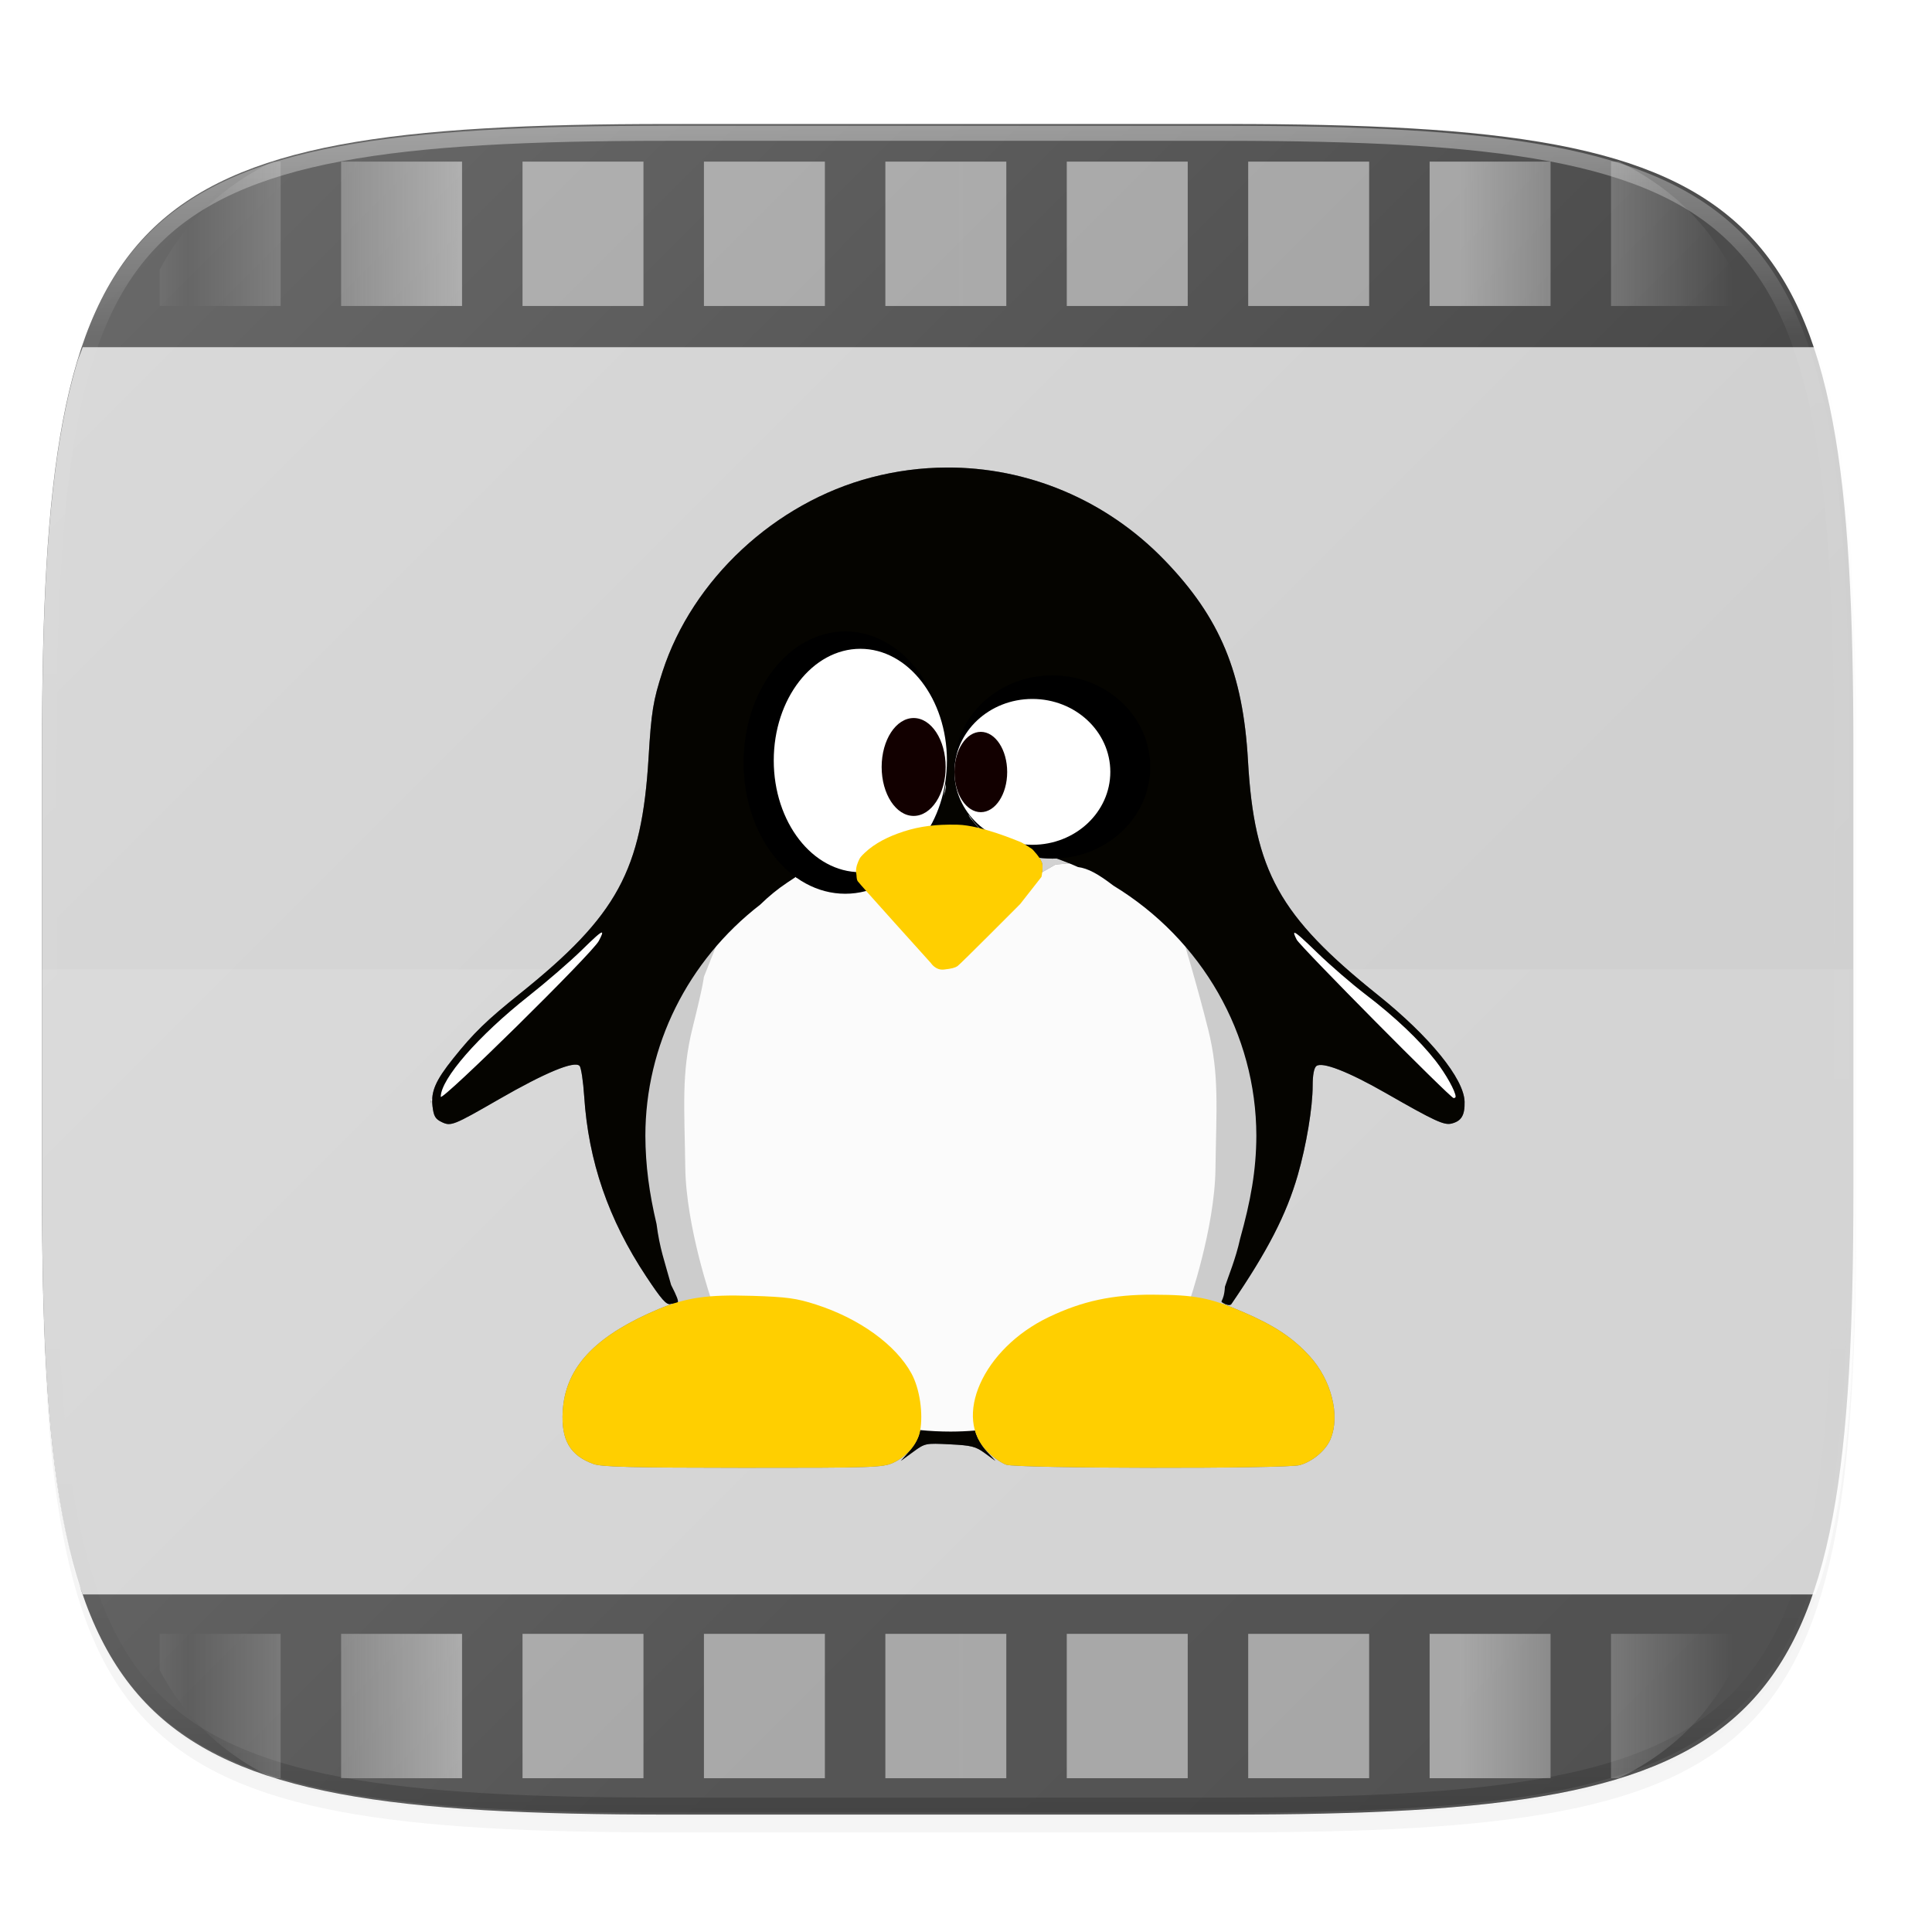 <svg xmlns="http://www.w3.org/2000/svg" xmlns:xlink="http://www.w3.org/1999/xlink" width="256" height="256" version="1.1" viewBox="0 0 67.73 67.73">
 <defs>
  <linearGradient id="linearGradient4216" x1="56" x2="56" y1="288" y2="83.578" gradientTransform="matrix(0.5,0,0,0.5,12,10)" gradientUnits="userSpaceOnUse" spreadMethod="reflect" xlink:href="#linearGradient4210"/>
  <linearGradient id="linearGradient4210">
   <stop style="stop-color:#fdfdfd" offset="0"/>
   <stop offset=".646" style="stop-color:#fcfcfc"/>
   <stop style="stop-color:#ffffff;stop-opacity:0" offset="1"/>
  </linearGradient>
  <clipPath id="clipPath942-3" clipPathUnits="userSpaceOnUse">
   <path d="M 188.969,44 C 261.617,44 272,54.357 272,126.938 v 58.125 C 272,257.643 261.617,268 188.969,268 h -73.938 C 42.383,268 32,257.643 32,185.062 v -58.125 C 32,54.357 42.383,44 115.031,44 Z" style="fill:#46a926"/>
  </clipPath>
  <linearGradient id="linearGradient1108" x1="296" x2="296" y1="-212" y2="236" gradientUnits="userSpaceOnUse" xlink:href="#linearGradient1013"/>
  <linearGradient id="linearGradient1013">
   <stop offset="0" style="stop-color:#ffffff"/>
   <stop style="stop-color:#ffffff;stop-opacity:0.098" offset=".125"/>
   <stop style="stop-color:#000000;stop-opacity:0.098" offset=".925"/>
   <stop offset="1" style="stop-color:#000000;stop-opacity:0.498"/>
  </linearGradient>
  <clipPath id="clipPath1082-3-75" clipPathUnits="userSpaceOnUse">
   <path d="M 361.938,-212 C 507.235,-212 528,-191.287 528,-46.125 V 70.125 C 528,215.286 507.235,236 361.938,236 H 214.062 C 68.765,236 48,215.286 48,70.125 V -46.125 C 48,-191.287 68.765,-212 214.062,-212 Z" style="fill:#8c59d9"/>
  </clipPath>
  <linearGradient id="linearGradient946" x1="24" x2="328" y1="28" y2="332" gradientTransform="matrix(0.265,0,0,0.265,-6.993,221.973)" gradientUnits="userSpaceOnUse" xlink:href="#radialGradient3322-6"/>
  <radialGradient id="radialGradient3322-6" cx="26.617" cy="-2.065" r="23" gradientTransform="matrix(-4.8906e-8,-2.852,3.756,0,674.001,398.263)" gradientUnits="userSpaceOnUse">
   <stop style="stop-color:#6f6f6f" offset="0"/>
   <stop offset=".529" style="stop-color:#444444"/>
   <stop style="stop-color:#373737" offset="1"/>
  </radialGradient>
  <filter style="color-interpolation-filters:sRGB" id="filter933" width="1.046" height="1.05" x="-.02" y="-.03">
   <feGaussianBlur stdDeviation="2.32"/>
  </filter>
  <filter style="color-interpolation-filters:sRGB" id="filter4569" width="1.023" height="1.025" x="-.01" y="-.01">
   <feGaussianBlur stdDeviation="1.16"/>
  </filter>
  <filter style="color-interpolation-filters:sRGB" id="filter1026" width="1.094" height="1.098" x="-.05" y="-.05">
   <feGaussianBlur stdDeviation=".885"/>
  </filter>
  <filter style="color-interpolation-filters:sRGB" id="filter1191" width="1.094" height="1.098" x="-.05" y="-.05">
   <feGaussianBlur stdDeviation=".885"/>
  </filter>
 </defs>
 <g transform="translate(0,-229.267)">
  <path d="m 162.537,3.568 c 72.649,0 83.031,10.357 83.031,82.938 v 58.125 c 0,72.581 -10.383,82.938 -83.031,82.938 H 88.599 C 15.951,227.568 5.568,217.211 5.568,144.631 V 86.506 c 0,-72.581 10.383,-82.938 83.031,-82.938 z" transform="matrix(0.265,0,0,0.265,-1.8735233e-8,232.67)" style="opacity:0.1;filter:url(#filter4569)"/>
  <path style="opacity:0.2;filter:url(#filter933)" d="m 162.537,5.568 c 72.649,0 83.031,10.357 83.031,82.938 v 58.125 c 0,72.581 -10.383,82.938 -83.031,82.938 H 88.599 C 15.951,229.568 5.568,219.211 5.568,146.631 V 88.506 c 0,-72.581 10.383,-82.938 83.031,-82.938 z" transform="matrix(0.265,0,0,0.265,-1.8735233e-8,232.67)"/>
  <path style="fill:url(#linearGradient946)" d="m 43.005,233.614 c 19.222,0 21.969,2.74 21.969,21.944 v 15.379 c 0,19.204 -2.747,21.944 -21.969,21.944 h -19.563 c -19.222,0 -21.969,-2.74 -21.969,-21.944 v -15.379 c 0,-19.204 2.747,-21.944 21.969,-21.944 z"/>
  <path style="opacity:0.1;fill:#ffffff" d="m 1.473,263.248 v 7.689 c 0,19.204 2.747,21.944 21.969,21.944 h 19.563 c 19.222,0 21.969,-2.74 21.969,-21.944 v -7.689 z"/>
  <path d="m 28.37,245.785 -4.655,9.48 v 7.838 c -0.654,0.766 -1.368,1.537 -2.113,2.282 -2.448,2.448 -5.192,4.589 -7.028,5.201 l -3.092,-3.088 -9.48,4.655 v 22.581 h 33.867 v -42.011 c -2.039,-4.424 -4.282,-6.075 -7.499,-6.937 z m -12.907,30.295 c 9.26e-4,-5.3e-4 0.003,5.3e-4 0.004,0 -0.345,0.216 -0.695,0.427 -1.046,0.637 0.351,-0.21 0.696,-0.421 1.042,-0.637 z m -3.187,1.86 c 0.001,-5.3e-4 0.003,5.3e-4 0.004,0 -0.363,0.198 -0.731,0.394 -1.1,0.587 0.368,-0.193 0.733,-0.389 1.096,-0.587 z" style="opacity:0.05;fill:#ff0000;fill-opacity:0"/>
  <path d="M 361.938,-212 C 507.235,-212 528,-191.287 528,-46.125 V 70.125 C 528,215.286 507.235,236 361.938,236 H 214.062 C 68.765,236 48,215.286 48,70.125 V -46.125 C 48,-191.287 68.765,-212 214.062,-212 Z" clip-path="url(#clipPath1082-3-75)" transform="matrix(0.132,0,0,0.132,-4.877,261.66)" style="opacity:0.4;fill:none;stroke:url(#linearGradient1108);stroke-width:8;stroke-linecap:round;stroke-linejoin:round"/>
  <path style="opacity:0.5;fill:url(#linearGradient4216)" d="M 40,52 V 68 H 60 V 52 Z m 204,0 v 16 h 20 V 52 Z M 40,76 V 92 H 60 V 76 Z m 204,0 v 16 h 20 V 76 Z M 40,100 v 16 h 20 v -16 z m 204,0 v 16 h 20 V 100 Z M 40,124 v 16 h 20 v -16 z m 204,0 v 16 h 20 V 124 Z M 40,148 v 16 h 20 v -16 z m 204,0 v 16 h 20 V 148 Z M 40,172 v 16 h 20 v -16 z m 204,0 v 16 h 20 V 172 Z M 40,196 v 16 h 20 v -16 z m 204,0 v 16 h 20 V 196 Z M 40,220 v 16 h 20 v -16 z m 204,0 v 16 h 20 V 220 Z M 40,244 v 16 h 20 v -16 z m 204,0 v 16 h 20 v -16 z" clip-path="url(#clipPath942-3)" transform="matrix(0,0.253,-0.265,0,74.498,224.813)"/>
  <path style="opacity:0.75;fill:#fffeff" d="M 10.947 45.932 C 10.709 46.632 10.412 47.239 10.193 47.973 C 9.471 50.395 8.853 52.997 8.326 55.791 C 7.799 58.585 7.363 61.572 7.006 64.764 C 6.649 67.956 6.369 71.352 6.156 74.967 C 5.73 82.196 5.568 90.297 5.568 99.369 L 5.568 157.494 C 5.568 166.567 5.73 174.667 6.156 181.896 C 6.369 185.511 6.649 188.908 7.006 192.1 C 7.363 195.291 7.799 198.28 8.326 201.074 C 8.853 203.869 9.471 206.47 10.193 208.893 C 10.412 209.625 10.709 210.231 10.947 210.932 L 240.189 210.932 C 240.427 210.231 240.725 209.625 240.943 208.893 C 241.666 206.47 242.283 203.869 242.811 201.074 C 243.338 198.28 243.774 195.291 244.131 192.1 C 244.488 188.908 244.768 185.511 244.98 181.896 C 245.406 174.667 245.568 166.567 245.568 157.494 L 245.568 99.369 C 245.568 90.297 245.406 82.196 244.98 74.967 C 244.768 71.352 244.488 67.956 244.131 64.764 C 243.774 61.572 243.338 58.585 242.811 55.791 C 242.283 52.997 241.666 50.395 240.943 47.973 C 240.725 47.239 240.428 46.632 240.189 45.932 L 10.947 45.932 z" transform="matrix(0.265,0,0,0.265,0,229.267)"/>
  <g transform="matrix(0.806,0,0,0.806,7.862,52.257)">
   <g transform="translate(-3.18,1.207)" style="opacity:0.3;fill:#222222;filter:url(#filter1026)">
    <path style="fill:#222222;fill-rule:evenodd" d="m 24.154,275.269 c 0,0 -0.635,-0.952 -0.741,-1.164 -0.106,-0.212 -1.851,-6.877 -1.428,-9.099 0.423,-2.222 0.582,-3.915 0.952,-4.391 0.37,-0.476 2.486,-3.121 2.751,-3.28 0.264,-0.159 1.375,-1.957 2.063,-1.957 0.688,0 5.607,2.222 6.242,2.116 0.635,-0.106 3.386,-0.106 3.597,-0.265 0.212,-0.159 1.005,-0.793 1.005,-0.793 l 0.741,-0.423 c 0,0 1.693,-0.159 2.01,-0.159 0.317,0 2.328,1.164 2.857,1.746 0.529,0.582 3.862,4.391 3.809,6.401 -0.053,2.01 0,3.597 -0.212,4.179 -0.212,0.582 -0.793,2.645 -0.952,3.227 -0.159,0.582 -0.476,1.799 -0.529,2.275 -0.053,0.476 -0.635,0.952 -0.846,1.164 -0.212,0.212 -2.962,0.635 -3.491,0.846 -0.529,0.212 -2.169,1.375 -2.645,1.587 -0.476,0.212 -1.534,0.952 -1.534,0.952 0,0 -1.481,1.481 -1.799,1.64 -0.317,0.159 -3.015,0.688 -3.967,0.106 -0.952,-0.582 -2.01,-1.587 -2.486,-2.169 -0.476,-0.582 -1.534,-1.693 -1.904,-2.01 -0.37,-0.317 -3.491,-0.423 -3.491,-0.529 z"/>
    <path d="m 24.39,275.017 c 0,0 -1.123,-3.23 -1.158,-5.827 -0.035,-2.598 -0.176,-4.107 0.316,-6.073 0.491,-1.966 0.491,-2.212 0.491,-2.212 l 0.692,-1.743 -2.742,1.452 c 0,0 -0.864,7.277 -0.899,7.488 -0.035,0.211 0.316,4.072 0.316,4.072 l 0.386,1.334 0.843,1.334 0.491,0.456 z" style="fill:#222222;fill-rule:evenodd"/>
    <path style="fill:#222222;fill-rule:evenodd" d="m 45.134,275.087 c 0,0 1.123,-3.23 1.158,-5.827 0.035,-2.598 0.176,-4.107 -0.316,-6.073 -0.491,-1.966 -1.148,-4.122 -1.148,-4.122 l 2.923,2.273 0.261,4.483 c 0,0 0.386,2.141 0.421,2.352 0.035,0.211 -0.316,4.072 -0.316,4.072 l -0.386,1.334 -0.843,1.334 -0.491,0.456 z"/>
    <path style="fill:#222222" d="m 34.575,238.744 c -1.082,0.006 -2.175,0.148 -3.255,0.431 -4.185,1.096 -7.779,4.439 -9.078,8.446 -0.409,1.261 -0.486,1.734 -0.607,3.744 -0.297,4.909 -1.359,6.861 -5.577,10.246 -1.48,1.188 -2.025,1.717 -2.919,2.834 -0.771,0.963 -0.977,1.439 -0.901,2.079 0.052,0.439 0.121,0.555 0.408,0.692 0.393,0.187 0.507,0.142 2.473,-0.991 2.02,-1.164 3.284,-1.688 3.514,-1.458 0.068,0.068 0.159,0.663 0.202,1.322 0.184,2.831 1.053,5.357 2.699,7.841 0.66,0.996 0.876,1.242 1.053,1.196 0.305,-0.08 0.539,0.172 0.029,-0.828 -0.29,-1.051 -0.497,-1.586 -0.634,-2.651 -0.317,-1.341 -0.481,-2.544 -0.486,-3.839 8.15e-4,-3.912 1.839,-7.612 4.995,-10.053 0.377,-0.367 0.767,-0.686 1.164,-0.95 l 0.383,-0.254 c -0.129,-0.14 -0.473,-0.646 -1.357,-2.171 -0.396,-0.807 -0.696,-2.075 -0.696,-2.943 0,-1.833 1.017,-3.972 2.285,-4.807 2.004,-1.319 4.432,-0.47 5.64,1.974 0.486,0.984 0.704,2.249 0.365,2.119 -0.129,-0.05 -0.193,-0.012 -0.193,0.112 0,0.159 -0.552,0.419 -0.622,0.293 -0.013,-0.024 -0.143,-0.213 -0.288,-0.42 -0.145,-0.207 -0.264,-0.432 -0.264,-0.499 0,-0.277 -0.351,-0.093 -0.607,0.318 -0.224,0.361 -0.273,0.6 -0.271,1.321 0.002,0.546 0.211,0.756 0.526,0.809 0.17,0.251 0.387,0.468 0.619,0.601 0.211,0.137 0.435,0.223 0.649,0.229 0.095,0.003 0.213,-0.151 0.32,-0.375 0.02,-0.038 0.04,-0.078 0.059,-0.119 0.059,-0.13 0.108,-0.289 0.145,-0.457 0.01,-0.04 0.02,-0.08 0.028,-0.12 0.03,-0.003 0.06,-0.003 0.089,-0.003 0.239,0.148 -0.004,0.617 -0.084,0.818 l -0.488,1.226 c 0,0 0.501,-0.184 0.907,-0.163 0.406,0.02 1.198,0.135 1.198,0.135 l -0.38,-0.448 -0.061,-0.107 c 0.055,-0.14 0.037,-0.288 0.015,-0.324 -0.039,-0.064 0.732,0.349 0.739,0.308 0.031,-0.179 0.086,-0.352 0.154,-0.52 -0.012,-0.004 -0.023,-0.007 -0.035,-0.012 0.012,0.003 0.024,0.006 0.036,0.01 -2.8e-4,0 -8.42e-4,0.003 -0.001,0.003 0.239,0.078 0.416,0.017 0.539,-0.179 0.009,-0.015 0.019,-0.03 0.027,-0.047 0.215,-0.403 0.33,-1.038 0.256,-1.413 -0.01,-0.049 -0.021,-0.091 -0.034,-0.128 v -6e-5 c 0.039,-0.299 -0.035,-0.59 -0.316,-0.88 -0.31,-0.32 -0.352,-0.343 -0.167,-0.09 0.31,0.425 0.309,0.501 -0.009,0.671 -0.224,0.12 -0.291,0.095 -0.528,-0.201 -0.147,-0.184 -0.236,-0.369 -0.26,-0.51 -0.043,0.066 -0.093,0.14 -0.148,0.219 -0.017,-0.023 -0.035,-0.046 -0.051,-0.067 -0.078,-0.097 -0.143,-0.157 -0.176,-0.157 -0.15,0 -0.359,0.505 -0.432,0.972 -0.004,0.023 -0.006,0.045 -0.009,0.068 -0.073,0.065 -0.133,0.103 -0.17,0.096 l 0.487,-1.547 0.276,-0.408 c 0.417,-0.617 1.334,-1.248 2.234,-1.538 0.65,-0.209 0.968,-0.246 1.634,-0.19 2.144,0.18 3.78,1.738 3.782,3.603 0.001,0.931 -0.368,1.954 -0.93,2.576 -0.681,0.754 -2.182,1.411 -3.23,1.414 -0.107,0 -0.185,0.003 -0.244,0.011 0.448,0.146 0.887,0.315 1.317,0.506 0.445,0.061 0.873,0.298 1.541,0.809 3.863,2.352 6.21,6.459 6.217,10.878 -0.006,1.517 -0.246,2.831 -0.708,4.485 -0.186,0.86 -0.517,1.645 -0.659,2.082 -0.041,0.729 -0.286,0.598 -0.041,0.729 0.144,0.077 0.278,0.088 0.321,0.026 1.571,-2.297 2.394,-3.894 2.888,-5.608 0.374,-1.298 0.648,-2.938 0.648,-3.893 2.8e-4,-0.457 0.058,-0.767 0.158,-0.85 0.247,-0.205 1.393,0.24 3.017,1.17 2.142,1.227 2.54,1.411 2.868,1.329 0.429,-0.108 0.579,-0.361 0.565,-0.95 -0.024,-1 -1.513,-2.833 -3.765,-4.637 -4.299,-3.443 -5.383,-5.395 -5.656,-10.196 -0.218,-3.823 -1.209,-6.21 -3.615,-8.706 -2.549,-2.645 -5.978,-4.066 -9.514,-4.045 z m 1.396,11.817 c 0.098,-0.152 0.157,-0.257 0.135,-0.255 -0.116,0.012 -0.159,0.112 -0.135,0.255 z m -7.935,5.989 c 0.114,0.123 0.059,-0.039 0.059,-0.039 z m 6.135,-5.342 c 0.083,0 0.131,0.029 0.167,0.085 0.066,0.104 0.094,0.315 0.09,0.561 -0.008,-0.61 -0.098,-0.714 -0.538,-0.593 0.124,-0.035 0.215,-0.053 0.281,-0.052 z m -1.954,0.634 c 0.008,0.055 0.02,0.11 0.035,0.166 -0.015,-0.056 -0.026,-0.111 -0.035,-0.166 z m -12.619,7.125 c 0.002,-1e-4 0.005,4e-5 0.006,0 0.043,0.008 -0.01,0.137 -0.134,0.371 -0.292,0.549 -6.876,7.037 -6.875,6.774 0.004,-0.781 1.636,-2.653 3.815,-4.375 0.775,-0.612 1.818,-1.515 2.319,-2.006 0.529,-0.519 0.796,-0.762 0.869,-0.765 z m 30.139,0.012 c 0.079,0.006 0.373,0.273 0.986,0.868 0.565,0.548 1.503,1.359 2.084,1.802 1.281,0.975 2.366,2.004 3.068,2.906 0.444,0.571 0.865,1.328 0.865,1.554 0,0.034 -0.04,0.062 -0.089,0.062 -0.139,0 -6.681,-6.603 -6.826,-6.89 -0.096,-0.19 -0.136,-0.296 -0.095,-0.303 0.002,0 0.004,0 0.007,-2.3e-4 z m -37.565,7.294 c 1.12e-4,0 1.96e-4,0 -1.64e-4,0 -0.004,0.003 8.43e-4,-2.9e-4 -0.006,0.003 -0.011,0.046 -0.034,0.208 -0.006,0.062 0.012,-0.061 0.011,-0.061 0.011,-0.06 5.3e-5,0 -1.75e-4,0.003 0.002,-0.005 -1.56e-4,0 -2.37e-4,0 -7.02e-4,2.9e-4 -1.96e-4,0 -5.9e-5,-2.9e-4 5.5e-5,0 z m 0.002,0 c -1.28e-4,0 -7.58e-4,0 -9.27e-4,0 1.85e-4,0 4.22e-4,-2.5e-4 9.27e-4,0 z m 21.267,14.337 c -0.068,0.358 -0.212,0.632 -0.453,0.907 l -0.376,0.429 0.528,-0.385 c 0.523,-0.382 0.538,-0.385 1.6,-0.332 0.947,0.048 1.124,0.092 1.526,0.388 l 0.455,0.334 -0.368,-0.405 c -0.249,-0.274 -0.418,-0.584 -0.513,-0.917 -0.353,0.029 -0.706,0.045 -1.06,0.046 -0.448,-2.8e-4 -0.895,-0.022 -1.34,-0.066 z"/>
    <ellipse cx="39.198" cy="251.768" rx="4.259" ry="3.986" style="fill:#222222"/>
    <ellipse style="fill:#222222" cx="30.19" cy="251.577" rx="4.422" ry="5.705"/>
    <ellipse cx="33.165" cy="251.768" rx="1.392" ry="2.129" style="fill:#222222"/>
    <ellipse style="fill:#222222" cx="36.086" cy="251.987" rx="1.147" ry="1.747"/>
    <path style="fill:#222222" d="m 34.713,254.277 c -0.845,0.006 -1.533,0.122 -2.26,0.393 -0.587,0.218 -1.172,0.537 -1.585,1.007 -0.091,0.104 -0.175,0.376 -0.175,0.376 0,0 -0.054,0.188 -0.027,0.322 0.027,0.134 2.7e-5,0.255 0.067,0.363 0.067,0.107 3.183,3.559 3.183,3.559 0,0 0.201,0.322 0.564,0.282 0.363,-0.04 0.484,-0.081 0.591,-0.148 0.107,-0.067 2.726,-2.7 2.726,-2.7 l 0.927,-1.182 c 0,0 0.067,-0.282 0.04,-0.537 -0.027,-0.255 -0.443,-0.672 -0.443,-0.672 0,0 -0.403,-0.269 -0.51,-0.309 -0.107,-0.04 -1.706,-0.725 -2.727,-0.752 -0.128,-0.003 -0.251,-0.005 -0.372,-0.003 z m 8.874,20.443 c -1.771,-0.006 -3.079,0.274 -4.545,0.975 -2.863,1.368 -4.21,4.384 -2.631,5.89 0.236,0.225 0.587,0.464 0.781,0.531 0.48,0.167 12.169,0.184 12.765,0.018 0.56,-0.155 1.136,-0.642 1.34,-1.13 0.429,-1.028 0.041,-2.571 -0.908,-3.61 -0.742,-0.812 -1.545,-1.342 -2.933,-1.937 -1.414,-0.607 -2.06,-0.729 -3.868,-0.736 z m -18.182,0.037 c -1.622,-0.005 -2.489,0.191 -3.801,0.794 -2.452,1.128 -3.598,2.442 -3.703,4.244 -0.072,1.252 0.323,1.926 1.344,2.291 0.36,0.128 1.679,0.161 6.498,0.164 5.619,0.003 6.08,-0.013 6.521,-0.213 0.595,-0.27 1.078,-0.834 1.18,-1.379 0.144,-0.77 -0.016,-1.852 -0.372,-2.506 -0.681,-1.251 -2.264,-2.395 -4.159,-3.004 -0.85,-0.273 -1.259,-0.329 -2.764,-0.377 -0.266,-0.008 -0.513,-0.013 -0.745,-0.014 z m 20.027,0.814 c 0.848,-9e-5 1.736,0.117 2.298,0.335 2.348,0.912 3.188,3.306 1.622,4.624 l -0.378,0.318 -1.84,-0.018 c -1.012,-0.01 -2.604,-0.057 -3.538,-0.105 l -1.697,-0.087 -0.38,-0.414 c -1.377,-1.503 -0.173,-3.801 2.349,-4.484 0.424,-0.115 0.984,-0.17 1.564,-0.17 z m -20.549,0.011 c 1.268,-0.003 2.192,0.256 3.049,0.841 1.505,1.027 1.868,2.839 0.775,3.865 -0.314,0.295 -0.374,0.304 -2.916,0.431 -4.082,0.204 -4.418,0.191 -4.868,-0.188 -0.825,-0.694 -1.022,-1.801 -0.506,-2.838 0.648,-1.3 2.034,-2.017 4.06,-2.101 0.139,-0.005 0.274,-0.009 0.405,-0.009 z"/>
   </g>
   <path style="fill:#ffffff" d="m 8.994,267.479 1.255,-1.937 1.223,-1.242 1.929,-1.7 1.547,-1.375 c 0,0 1.318,-1.414 1.452,-1.452 0.134,-0.038 0.025,0.4 0.025,0.4 l 0.261,0.994 -6.934,6.59 -0.758,-0.279 v 0"/>
   <path d="m 53.669,267.649 -1.937,-1.255 -1.242,-1.223 -1.7,-1.929 -1.375,-1.547 c 0,0 -1.414,-1.318 -1.452,-1.452 -0.038,-0.134 0.4,-0.025 0.4,-0.025 l 0.173,-0.433 5.998,5.52 0.933,1.463 0.202,0.88 v 0" style="fill:#ffffff"/>
   <g style="opacity:0.3;fill:#292525;filter:url(#filter1191)" transform="translate(-3.18,1.207)">
    <path style="fill:#292525;fill-rule:evenodd" d="m 24.154,275.269 c 0,0 -0.635,-0.952 -0.741,-1.164 -0.106,-0.212 -1.851,-6.877 -1.428,-9.099 0.423,-2.222 0.582,-3.915 0.952,-4.391 0.37,-0.476 2.486,-3.121 2.751,-3.28 0.264,-0.159 1.375,-1.957 2.063,-1.957 0.688,0 5.607,2.222 6.242,2.116 0.635,-0.106 3.386,-0.106 3.597,-0.265 0.212,-0.159 1.005,-0.793 1.005,-0.793 l 0.741,-0.423 c 0,0 1.693,-0.159 2.01,-0.159 0.317,0 2.328,1.164 2.857,1.746 0.529,0.582 3.862,4.391 3.809,6.401 -0.053,2.01 0,3.597 -0.212,4.179 -0.212,0.582 -0.793,2.645 -0.952,3.227 -0.159,0.582 -0.476,1.799 -0.529,2.275 -0.053,0.476 -0.635,0.952 -0.846,1.164 -0.212,0.212 -2.962,0.635 -3.491,0.846 -0.529,0.212 -2.169,1.375 -2.645,1.587 -0.476,0.212 -1.534,0.952 -1.534,0.952 0,0 -1.481,1.481 -1.799,1.64 -0.317,0.159 -3.015,0.688 -3.967,0.106 -0.952,-0.582 -2.01,-1.587 -2.486,-2.169 -0.476,-0.582 -1.534,-1.693 -1.904,-2.01 -0.37,-0.317 -3.491,-0.423 -3.491,-0.529 z"/>
    <path d="m 24.39,275.017 c 0,0 -1.123,-3.23 -1.158,-5.827 -0.035,-2.598 -0.176,-4.107 0.316,-6.073 0.491,-1.966 0.491,-2.212 0.491,-2.212 l 0.692,-1.743 -2.742,1.452 c 0,0 -0.864,7.277 -0.899,7.488 -0.035,0.211 0.316,4.072 0.316,4.072 l 0.386,1.334 0.843,1.334 0.491,0.456 z" style="fill:#292525;fill-rule:evenodd"/>
    <path style="fill:#292525;fill-rule:evenodd" d="m 45.134,275.087 c 0,0 1.123,-3.23 1.158,-5.827 0.035,-2.598 0.176,-4.107 -0.316,-6.073 -0.491,-1.966 -1.148,-4.122 -1.148,-4.122 l 2.923,2.273 0.261,4.483 c 0,0 0.386,2.141 0.421,2.352 0.035,0.211 -0.316,4.072 -0.316,4.072 l -0.386,1.334 -0.843,1.334 -0.491,0.456 z"/>
    <path style="fill:#292525" d="m 34.575,238.744 c -1.082,0.006 -2.175,0.148 -3.255,0.431 -4.185,1.096 -7.779,4.439 -9.078,8.446 -0.409,1.261 -0.486,1.734 -0.607,3.744 -0.297,4.909 -1.359,6.861 -5.577,10.246 -1.48,1.188 -2.025,1.717 -2.919,2.834 -0.771,0.963 -0.977,1.439 -0.901,2.079 0.052,0.439 0.121,0.555 0.408,0.692 0.393,0.187 0.507,0.142 2.473,-0.991 2.02,-1.164 3.284,-1.688 3.514,-1.458 0.068,0.068 0.159,0.663 0.202,1.322 0.184,2.831 1.053,5.357 2.699,7.841 0.66,0.996 0.876,1.242 1.053,1.196 0.305,-0.08 0.539,0.172 0.029,-0.828 -0.29,-1.051 -0.497,-1.586 -0.634,-2.651 -0.317,-1.341 -0.481,-2.544 -0.486,-3.839 8.15e-4,-3.912 1.839,-7.612 4.995,-10.053 0.377,-0.367 0.767,-0.686 1.164,-0.95 l 0.383,-0.254 c -0.129,-0.14 -0.473,-0.646 -1.357,-2.171 -0.396,-0.807 -0.696,-2.075 -0.696,-2.943 0,-1.833 1.017,-3.972 2.285,-4.807 2.004,-1.319 4.432,-0.47 5.64,1.974 0.486,0.984 0.704,2.249 0.365,2.119 -0.129,-0.05 -0.193,-0.012 -0.193,0.112 0,0.159 -0.552,0.419 -0.622,0.293 -0.013,-0.024 -0.143,-0.213 -0.288,-0.42 -0.145,-0.207 -0.264,-0.432 -0.264,-0.499 0,-0.277 -0.351,-0.093 -0.607,0.318 -0.224,0.361 -0.273,0.6 -0.271,1.321 0.002,0.546 0.211,0.756 0.526,0.809 0.17,0.251 0.387,0.468 0.619,0.601 0.211,0.137 0.435,0.223 0.649,0.229 0.095,0.003 0.213,-0.151 0.32,-0.375 0.02,-0.038 0.04,-0.078 0.059,-0.119 0.059,-0.13 0.108,-0.289 0.145,-0.457 0.01,-0.04 0.02,-0.08 0.028,-0.12 0.03,-0.003 0.06,-0.003 0.089,-0.003 0.239,0.148 -0.004,0.617 -0.084,0.818 l -0.488,1.226 c 0,0 0.501,-0.184 0.907,-0.163 0.406,0.02 1.198,0.135 1.198,0.135 l -0.38,-0.448 -0.061,-0.107 c 0.055,-0.14 0.037,-0.288 0.015,-0.324 -0.039,-0.064 0.732,0.349 0.739,0.308 0.031,-0.179 0.086,-0.352 0.154,-0.52 -0.012,-0.004 -0.023,-0.007 -0.035,-0.012 0.012,0.003 0.024,0.006 0.036,0.01 -2.8e-4,0 -8.42e-4,0.003 -0.001,0.003 0.239,0.078 0.416,0.017 0.539,-0.179 0.009,-0.015 0.019,-0.03 0.027,-0.047 0.215,-0.403 0.33,-1.038 0.256,-1.413 -0.01,-0.049 -0.021,-0.091 -0.034,-0.128 v -6e-5 c 0.039,-0.299 -0.035,-0.59 -0.316,-0.88 -0.31,-0.32 -0.352,-0.343 -0.167,-0.09 0.31,0.425 0.309,0.501 -0.009,0.671 -0.224,0.12 -0.291,0.095 -0.528,-0.201 -0.147,-0.184 -0.236,-0.369 -0.26,-0.51 -0.043,0.066 -0.093,0.14 -0.148,0.219 -0.017,-0.023 -0.035,-0.046 -0.051,-0.067 -0.078,-0.097 -0.143,-0.157 -0.176,-0.157 -0.15,0 -0.359,0.505 -0.432,0.972 -0.004,0.023 -0.006,0.045 -0.009,0.068 -0.073,0.065 -0.133,0.103 -0.17,0.096 l 0.487,-1.547 0.276,-0.408 c 0.417,-0.617 1.334,-1.248 2.234,-1.538 0.65,-0.209 0.968,-0.246 1.634,-0.19 2.144,0.18 3.78,1.738 3.782,3.603 0.001,0.931 -0.368,1.954 -0.93,2.576 -0.681,0.754 -2.182,1.411 -3.23,1.414 -0.107,0 -0.185,0.003 -0.244,0.011 0.448,0.146 0.887,0.315 1.317,0.506 0.445,0.061 0.873,0.298 1.541,0.809 3.863,2.352 6.21,6.459 6.217,10.878 -0.006,1.517 -0.246,2.831 -0.708,4.485 -0.186,0.86 -0.517,1.645 -0.659,2.082 -0.041,0.729 -0.286,0.598 -0.041,0.729 0.144,0.077 0.278,0.088 0.321,0.026 1.571,-2.297 2.394,-3.894 2.888,-5.608 0.374,-1.298 0.648,-2.938 0.648,-3.893 2.8e-4,-0.457 0.058,-0.767 0.158,-0.85 0.247,-0.205 1.393,0.24 3.017,1.17 2.142,1.227 2.54,1.411 2.868,1.329 0.429,-0.108 0.579,-0.361 0.565,-0.95 -0.024,-1 -1.513,-2.833 -3.765,-4.637 -4.299,-3.443 -5.383,-5.395 -5.656,-10.196 -0.218,-3.823 -1.209,-6.21 -3.615,-8.706 -2.549,-2.645 -5.978,-4.066 -9.514,-4.045 z m 1.396,11.817 c 0.098,-0.152 0.157,-0.257 0.135,-0.255 -0.116,0.012 -0.159,0.112 -0.135,0.255 z m -7.935,5.989 c 0.114,0.123 0.059,-0.039 0.059,-0.039 z m 6.135,-5.342 c 0.083,0 0.131,0.029 0.167,0.085 0.066,0.104 0.094,0.315 0.09,0.561 -0.008,-0.61 -0.098,-0.714 -0.538,-0.593 0.124,-0.035 0.215,-0.053 0.281,-0.052 z m -1.954,0.634 c 0.008,0.055 0.02,0.11 0.035,0.166 -0.015,-0.056 -0.026,-0.111 -0.035,-0.166 z m -12.619,7.125 c 0.002,-1e-4 0.005,4e-5 0.006,0 0.043,0.008 -0.01,0.137 -0.134,0.371 -0.292,0.549 -6.876,7.037 -6.875,6.774 0.004,-0.781 1.636,-2.653 3.815,-4.375 0.775,-0.612 1.818,-1.515 2.319,-2.006 0.529,-0.519 0.796,-0.762 0.869,-0.765 z m 30.139,0.012 c 0.079,0.006 0.373,0.273 0.986,0.868 0.565,0.548 1.503,1.359 2.084,1.802 1.281,0.975 2.366,2.004 3.068,2.906 0.444,0.571 0.865,1.328 0.865,1.554 0,0.034 -0.04,0.062 -0.089,0.062 -0.139,0 -6.681,-6.603 -6.826,-6.89 -0.096,-0.19 -0.136,-0.296 -0.095,-0.303 0.002,0 0.004,0 0.007,-2.3e-4 z m -37.565,7.294 c 1.12e-4,0 1.96e-4,0 -1.64e-4,0 -0.004,0.003 8.43e-4,-2.9e-4 -0.006,0.003 -0.011,0.046 -0.034,0.208 -0.006,0.062 0.012,-0.061 0.011,-0.061 0.011,-0.06 5.3e-5,0 -1.75e-4,0.003 0.002,-0.005 -1.56e-4,0 -2.37e-4,0 -7.02e-4,2.9e-4 -1.96e-4,0 -5.9e-5,-2.9e-4 5.5e-5,0 z m 0.002,0 c -1.28e-4,0 -7.58e-4,0 -9.27e-4,0 1.85e-4,0 4.22e-4,-2.5e-4 9.27e-4,0 z m 21.267,14.337 c -0.068,0.358 -0.212,0.632 -0.453,0.907 l -0.376,0.429 0.528,-0.385 c 0.523,-0.382 0.538,-0.385 1.6,-0.332 0.947,0.048 1.124,0.092 1.526,0.388 l 0.455,0.334 -0.368,-0.405 c -0.249,-0.274 -0.418,-0.584 -0.513,-0.917 -0.353,0.029 -0.706,0.045 -1.06,0.046 -0.448,-2.8e-4 -0.895,-0.022 -1.34,-0.066 z"/>
    <ellipse cx="39.198" cy="251.768" rx="4.259" ry="3.986" style="fill:#292525"/>
    <ellipse style="fill:#292525" cx="30.19" cy="251.577" rx="4.422" ry="5.705"/>
    <ellipse cx="33.165" cy="251.768" rx="1.392" ry="2.129" style="fill:#292525"/>
    <ellipse style="fill:#292525" cx="36.086" cy="251.987" rx="1.147" ry="1.747"/>
    <path style="fill:#292525" d="m 34.713,254.277 c -0.845,0.006 -1.533,0.122 -2.26,0.393 -0.587,0.218 -1.172,0.537 -1.585,1.007 -0.091,0.104 -0.175,0.376 -0.175,0.376 0,0 -0.054,0.188 -0.027,0.322 0.027,0.134 2.7e-5,0.255 0.067,0.363 0.067,0.107 3.183,3.559 3.183,3.559 0,0 0.201,0.322 0.564,0.282 0.363,-0.04 0.484,-0.081 0.591,-0.148 0.107,-0.067 2.726,-2.7 2.726,-2.7 l 0.927,-1.182 c 0,0 0.067,-0.282 0.04,-0.537 -0.027,-0.255 -0.443,-0.672 -0.443,-0.672 0,0 -0.403,-0.269 -0.51,-0.309 -0.107,-0.04 -1.706,-0.725 -2.727,-0.752 -0.128,-0.003 -0.251,-0.005 -0.372,-0.003 z m 8.874,20.443 c -1.771,-0.006 -3.079,0.274 -4.545,0.975 -2.863,1.368 -4.21,4.384 -2.631,5.89 0.236,0.225 0.587,0.464 0.781,0.531 0.48,0.167 12.169,0.184 12.765,0.018 0.56,-0.155 1.136,-0.642 1.34,-1.13 0.429,-1.028 0.041,-2.571 -0.908,-3.61 -0.742,-0.812 -1.545,-1.342 -2.933,-1.937 -1.414,-0.607 -2.06,-0.729 -3.868,-0.736 z m -18.182,0.037 c -1.622,-0.005 -2.489,0.191 -3.801,0.794 -2.452,1.128 -3.598,2.442 -3.703,4.244 -0.072,1.252 0.323,1.926 1.344,2.291 0.36,0.128 1.679,0.161 6.498,0.164 5.619,0.003 6.08,-0.013 6.521,-0.213 0.595,-0.27 1.078,-0.834 1.18,-1.379 0.144,-0.77 -0.016,-1.852 -0.372,-2.506 -0.681,-1.251 -2.264,-2.395 -4.159,-3.004 -0.85,-0.273 -1.259,-0.329 -2.764,-0.377 -0.266,-0.008 -0.513,-0.013 -0.745,-0.014 z m 20.027,0.814 c 0.848,-9e-5 1.736,0.117 2.298,0.335 2.348,0.912 3.188,3.306 1.622,4.624 l -0.378,0.318 -1.84,-0.018 c -1.012,-0.01 -2.604,-0.057 -3.538,-0.105 l -1.697,-0.087 -0.38,-0.414 c -1.377,-1.503 -0.173,-3.801 2.349,-4.484 0.424,-0.115 0.984,-0.17 1.564,-0.17 z m -20.549,0.011 c 1.268,-0.003 2.192,0.256 3.049,0.841 1.505,1.027 1.868,2.839 0.775,3.865 -0.314,0.295 -0.374,0.304 -2.916,0.431 -4.082,0.204 -4.418,0.191 -4.868,-0.188 -0.825,-0.694 -1.022,-1.801 -0.506,-2.838 0.648,-1.3 2.034,-2.017 4.06,-2.101 0.139,-0.005 0.274,-0.009 0.405,-0.009 z"/>
   </g>
   <g transform="translate(-3.18,1.207)">
    <path d="m 24.154,275.269 c 0,0 -0.635,-0.952 -0.741,-1.164 -0.106,-0.212 -1.851,-6.877 -1.428,-9.099 0.423,-2.222 0.582,-3.915 0.952,-4.391 0.37,-0.476 2.486,-3.121 2.751,-3.28 0.264,-0.159 1.375,-1.957 2.063,-1.957 0.688,0 5.607,2.222 6.242,2.116 0.635,-0.106 3.386,-0.106 3.597,-0.265 0.212,-0.159 1.005,-0.793 1.005,-0.793 l 0.741,-0.423 c 0,0 1.693,-0.159 2.01,-0.159 0.317,0 2.328,1.164 2.857,1.746 0.529,0.582 3.862,4.391 3.809,6.401 -0.053,2.01 0,3.597 -0.212,4.179 -0.212,0.582 -0.793,2.645 -0.952,3.227 -0.159,0.582 -0.476,1.799 -0.529,2.275 -0.053,0.476 -0.635,0.952 -0.846,1.164 -0.212,0.212 -2.962,0.635 -3.491,0.846 -0.529,0.212 -2.169,1.375 -2.645,1.587 -0.476,0.212 -1.534,0.952 -1.534,0.952 0,0 -0.579,2.569 -0.896,2.728 -0.317,0.159 -5.191,0.077 -6.143,-0.504 -0.952,-0.582 -0.737,-2.065 -1.213,-2.646 -0.476,-0.582 -1.534,-1.693 -1.904,-2.01 -0.37,-0.317 -3.491,-0.423 -3.491,-0.529 z" style="fill:#fbfbfb;fill-rule:evenodd"/>
    <path style="fill:#cccccc;fill-rule:evenodd" d="m 24.39,275.017 c 0,0 -1.123,-3.23 -1.158,-5.827 -0.035,-2.598 -0.176,-4.107 0.316,-6.073 0.491,-1.966 0.491,-2.212 0.491,-2.212 l 0.692,-1.743 -2.742,1.452 c 0,0 -0.864,7.277 -0.899,7.488 -0.035,0.211 0.316,4.072 0.316,4.072 l 0.386,1.334 0.843,1.334 0.491,0.456 z"/>
    <path d="m 45.134,275.087 c 0,0 1.123,-3.23 1.158,-5.827 0.035,-2.598 0.176,-4.107 -0.316,-6.073 -0.491,-1.966 -1.148,-4.122 -1.148,-4.122 l 2.923,2.273 0.261,4.483 c 0,0 0.386,2.141 0.421,2.352 0.035,0.211 -0.316,4.072 -0.316,4.072 l -0.386,1.334 -0.843,1.334 -0.491,0.456 z" style="fill:#cccccc;fill-rule:evenodd"/>
    <path d="m 34.575,238.744 c -1.082,0.006 -2.175,0.148 -3.255,0.431 -4.185,1.096 -7.779,4.439 -9.078,8.446 -0.409,1.261 -0.486,1.734 -0.607,3.744 -0.297,4.909 -1.359,6.861 -5.577,10.246 -1.48,1.188 -2.025,1.717 -2.919,2.834 -0.771,0.963 -0.977,1.439 -0.901,2.079 0.052,0.439 0.121,0.555 0.408,0.692 0.393,0.187 0.507,0.142 2.473,-0.991 2.02,-1.164 3.284,-1.688 3.514,-1.458 0.068,0.068 0.159,0.663 0.202,1.322 0.184,2.831 1.053,5.357 2.699,7.841 0.66,0.996 0.876,1.242 1.053,1.196 0.305,-0.08 0.539,0.172 0.029,-0.828 -0.29,-1.051 -0.497,-1.586 -0.634,-2.651 -0.317,-1.341 -0.481,-2.544 -0.486,-3.839 8.15e-4,-3.912 1.839,-7.612 4.995,-10.053 0.377,-0.367 0.767,-0.686 1.164,-0.95 l 0.383,-0.254 c -0.129,-0.14 -0.473,-0.646 -1.357,-2.171 -0.396,-0.807 -0.696,-2.075 -0.696,-2.943 0,-1.833 1.017,-3.972 2.285,-4.807 2.004,-1.319 4.432,-0.47 5.64,1.974 0.486,0.984 0.704,2.249 0.365,2.119 -0.129,-0.05 -0.193,-0.012 -0.193,0.112 0,0.159 -0.552,0.419 -0.622,0.293 -0.013,-0.024 -0.143,-0.213 -0.288,-0.42 -0.145,-0.207 -0.264,-0.432 -0.264,-0.499 0,-0.277 -0.351,-0.093 -0.607,0.318 -0.224,0.361 -0.273,0.6 -0.271,1.321 0.002,0.546 0.211,0.756 0.526,0.809 0.17,0.251 0.387,0.468 0.619,0.601 0.211,0.137 0.435,0.223 0.649,0.229 0.095,0.003 0.213,-0.151 0.32,-0.375 0.02,-0.038 0.04,-0.078 0.059,-0.119 0.059,-0.13 0.108,-0.289 0.145,-0.457 0.01,-0.04 0.02,-0.08 0.028,-0.12 0.03,-0.003 0.06,-0.003 0.089,-0.003 0.239,0.148 -0.004,0.617 -0.084,0.818 l -0.488,1.226 c 0,0 0.501,-0.184 0.907,-0.163 0.406,0.02 1.198,0.135 1.198,0.135 l -0.38,-0.448 -0.061,-0.107 c 0.055,-0.14 0.037,-0.288 0.015,-0.324 -0.039,-0.064 0.732,0.349 0.739,0.308 0.031,-0.179 0.086,-0.352 0.154,-0.52 -0.012,-0.004 -0.023,-0.007 -0.035,-0.012 0.012,0.003 0.024,0.006 0.036,0.01 -2.8e-4,0 -8.42e-4,0.003 -0.001,0.003 0.239,0.078 0.416,0.017 0.539,-0.179 0.009,-0.015 0.019,-0.03 0.027,-0.047 0.215,-0.403 0.33,-1.038 0.256,-1.413 -0.01,-0.049 -0.021,-0.091 -0.034,-0.128 v -6e-5 c 0.039,-0.299 -0.035,-0.59 -0.316,-0.88 -0.31,-0.32 -0.352,-0.343 -0.167,-0.09 0.31,0.425 0.309,0.501 -0.009,0.671 -0.224,0.12 -0.291,0.095 -0.528,-0.201 -0.147,-0.184 -0.236,-0.369 -0.26,-0.51 -0.043,0.066 -0.093,0.14 -0.148,0.219 -0.017,-0.023 -0.035,-0.046 -0.051,-0.067 -0.078,-0.097 -0.143,-0.157 -0.176,-0.157 -0.15,0 -0.359,0.505 -0.432,0.972 -0.004,0.023 -0.006,0.045 -0.009,0.068 -0.073,0.065 -0.133,0.103 -0.17,0.096 l 0.487,-1.547 0.276,-0.408 c 0.417,-0.617 1.334,-1.248 2.234,-1.538 0.65,-0.209 0.968,-0.246 1.634,-0.19 2.144,0.18 3.78,1.738 3.782,3.603 0.001,0.931 -0.368,1.954 -0.93,2.576 -0.681,0.754 -2.182,1.411 -3.23,1.414 -0.107,0 -0.185,0.003 -0.244,0.011 0.448,0.146 0.887,0.315 1.317,0.506 0.445,0.061 0.873,0.298 1.541,0.809 3.863,2.352 6.21,6.459 6.217,10.878 -0.006,1.517 -0.246,2.831 -0.708,4.485 -0.186,0.86 -0.517,1.645 -0.659,2.082 -0.041,0.729 -0.286,0.598 -0.041,0.729 0.144,0.077 0.278,0.088 0.321,0.026 1.571,-2.297 2.394,-3.894 2.888,-5.608 0.374,-1.298 0.648,-2.938 0.648,-3.893 2.8e-4,-0.457 0.058,-0.767 0.158,-0.85 0.247,-0.205 1.393,0.24 3.017,1.17 2.142,1.227 2.54,1.411 2.868,1.329 0.429,-0.108 0.579,-0.361 0.565,-0.95 -0.024,-1 -1.513,-2.833 -3.765,-4.637 -4.299,-3.443 -5.383,-5.395 -5.656,-10.196 -0.218,-3.823 -1.209,-6.21 -3.615,-8.706 -2.549,-2.645 -5.978,-4.066 -9.514,-4.045 z m 1.396,11.817 c 0.098,-0.152 0.157,-0.257 0.135,-0.255 -0.116,0.012 -0.159,0.112 -0.135,0.255 z m -7.935,5.989 c 0.114,0.123 0.059,-0.039 0.059,-0.039 z m 6.135,-5.342 c 0.083,0 0.131,0.029 0.167,0.085 0.066,0.104 0.094,0.315 0.09,0.561 -0.008,-0.61 -0.098,-0.714 -0.538,-0.593 0.124,-0.035 0.215,-0.053 0.281,-0.052 z m -1.954,0.634 c 0.008,0.055 0.02,0.11 0.035,0.166 -0.015,-0.056 -0.026,-0.111 -0.035,-0.166 z m -12.619,7.125 c 0.002,-1e-4 0.005,4e-5 0.006,0 0.043,0.008 -0.01,0.137 -0.134,0.371 -0.292,0.549 -6.876,7.037 -6.875,6.774 0.004,-0.781 1.636,-2.653 3.815,-4.375 0.775,-0.612 1.818,-1.515 2.319,-2.006 0.529,-0.519 0.796,-0.762 0.869,-0.765 z m 30.139,0.012 c 0.079,0.006 0.373,0.273 0.986,0.868 0.565,0.548 1.503,1.359 2.084,1.802 1.281,0.975 2.366,2.004 3.068,2.906 0.444,0.571 0.865,1.328 0.865,1.554 0,0.034 -0.04,0.062 -0.089,0.062 -0.139,0 -6.681,-6.603 -6.826,-6.89 -0.096,-0.19 -0.136,-0.296 -0.095,-0.303 0.002,0 0.004,0 0.007,-2.3e-4 z m -37.565,7.294 c 1.12e-4,0 1.96e-4,0 -1.64e-4,0 -0.004,0.003 8.43e-4,-2.9e-4 -0.006,0.003 -0.011,0.046 -0.034,0.208 -0.006,0.062 0.012,-0.061 0.011,-0.061 0.011,-0.06 5.3e-5,0 -1.75e-4,0.003 0.002,-0.005 -1.56e-4,0 -2.37e-4,0 -7.02e-4,2.9e-4 -1.96e-4,0 -5.9e-5,-2.9e-4 5.5e-5,0 z m 0.002,0 c -1.28e-4,0 -7.58e-4,0 -9.27e-4,0 1.85e-4,0 4.22e-4,-2.5e-4 9.27e-4,0 z m 21.267,14.337 c -0.068,0.358 -0.212,0.632 -0.453,0.907 l -0.376,0.429 0.528,-0.385 c 0.523,-0.382 0.538,-0.385 1.6,-0.332 0.947,0.048 1.124,0.092 1.526,0.388 l 0.455,0.334 -0.368,-0.405 c -0.249,-0.274 -0.418,-0.584 -0.513,-0.917 -0.353,0.029 -0.706,0.045 -1.06,0.046 -0.448,-2.8e-4 -0.895,-0.022 -1.34,-0.066 z" style="fill:#050400"/>
    <ellipse cx="30.19" cy="251.577" rx="4.422" ry="5.705"/>
    <ellipse style="fill:#ffffff" cx="30.846" cy="251.486" rx="3.766" ry="4.858"/>
    <ellipse style="fill:#120000" cx="33.165" cy="251.768" rx="1.392" ry="2.129"/>
    <ellipse cx="39.198" cy="251.768" rx="4.259" ry="3.986"/>
    <ellipse cx="38.329" cy="251.981" rx="3.39" ry="3.172" style="fill:#ffffff"/>
    <ellipse cx="36.086" cy="251.987" rx="1.147" ry="1.747" style="fill:#120000"/>
    <path d="m 34.713,254.277 c -0.845,0.006 -1.533,0.122 -2.26,0.393 -0.587,0.218 -1.172,0.537 -1.585,1.007 -0.091,0.104 -0.175,0.376 -0.175,0.376 0,0 -0.054,0.188 -0.027,0.322 0.027,0.134 2.7e-5,0.255 0.067,0.363 0.067,0.107 3.183,3.559 3.183,3.559 0,0 0.201,0.322 0.564,0.282 0.363,-0.04 0.484,-0.081 0.591,-0.148 0.107,-0.067 2.726,-2.7 2.726,-2.7 l 0.927,-1.182 c 0,0 0.067,-0.282 0.04,-0.537 -0.027,-0.255 -0.443,-0.672 -0.443,-0.672 0,0 -0.403,-0.269 -0.51,-0.309 -0.107,-0.04 -1.706,-0.725 -2.727,-0.752 -0.128,-0.003 -0.251,-0.005 -0.372,-0.003 z m 8.874,20.443 c -1.771,-0.006 -3.079,0.274 -4.545,0.975 -2.863,1.368 -4.21,4.384 -2.631,5.89 0.236,0.225 0.587,0.464 0.781,0.531 0.48,0.167 12.169,0.184 12.765,0.018 0.56,-0.155 1.136,-0.642 1.34,-1.13 0.429,-1.028 0.041,-2.571 -0.908,-3.61 -0.742,-0.812 -1.545,-1.342 -2.933,-1.937 -1.414,-0.607 -2.06,-0.729 -3.868,-0.736 z m -18.182,0.037 c -1.622,-0.005 -2.489,0.191 -3.801,0.794 -2.452,1.128 -3.598,2.442 -3.703,4.244 -0.072,1.252 0.323,1.926 1.344,2.291 0.36,0.128 1.679,0.161 6.498,0.164 5.619,0.003 6.08,-0.013 6.521,-0.213 0.595,-0.27 1.078,-0.834 1.18,-1.379 0.144,-0.77 -0.016,-1.852 -0.372,-2.506 -0.681,-1.251 -2.264,-2.395 -4.159,-3.004 -0.85,-0.273 -1.259,-0.329 -2.764,-0.377 -0.266,-0.008 -0.513,-0.013 -0.745,-0.014 z" style="fill:#ffcf00"/>
   </g>
  </g>
 </g>
</svg>
